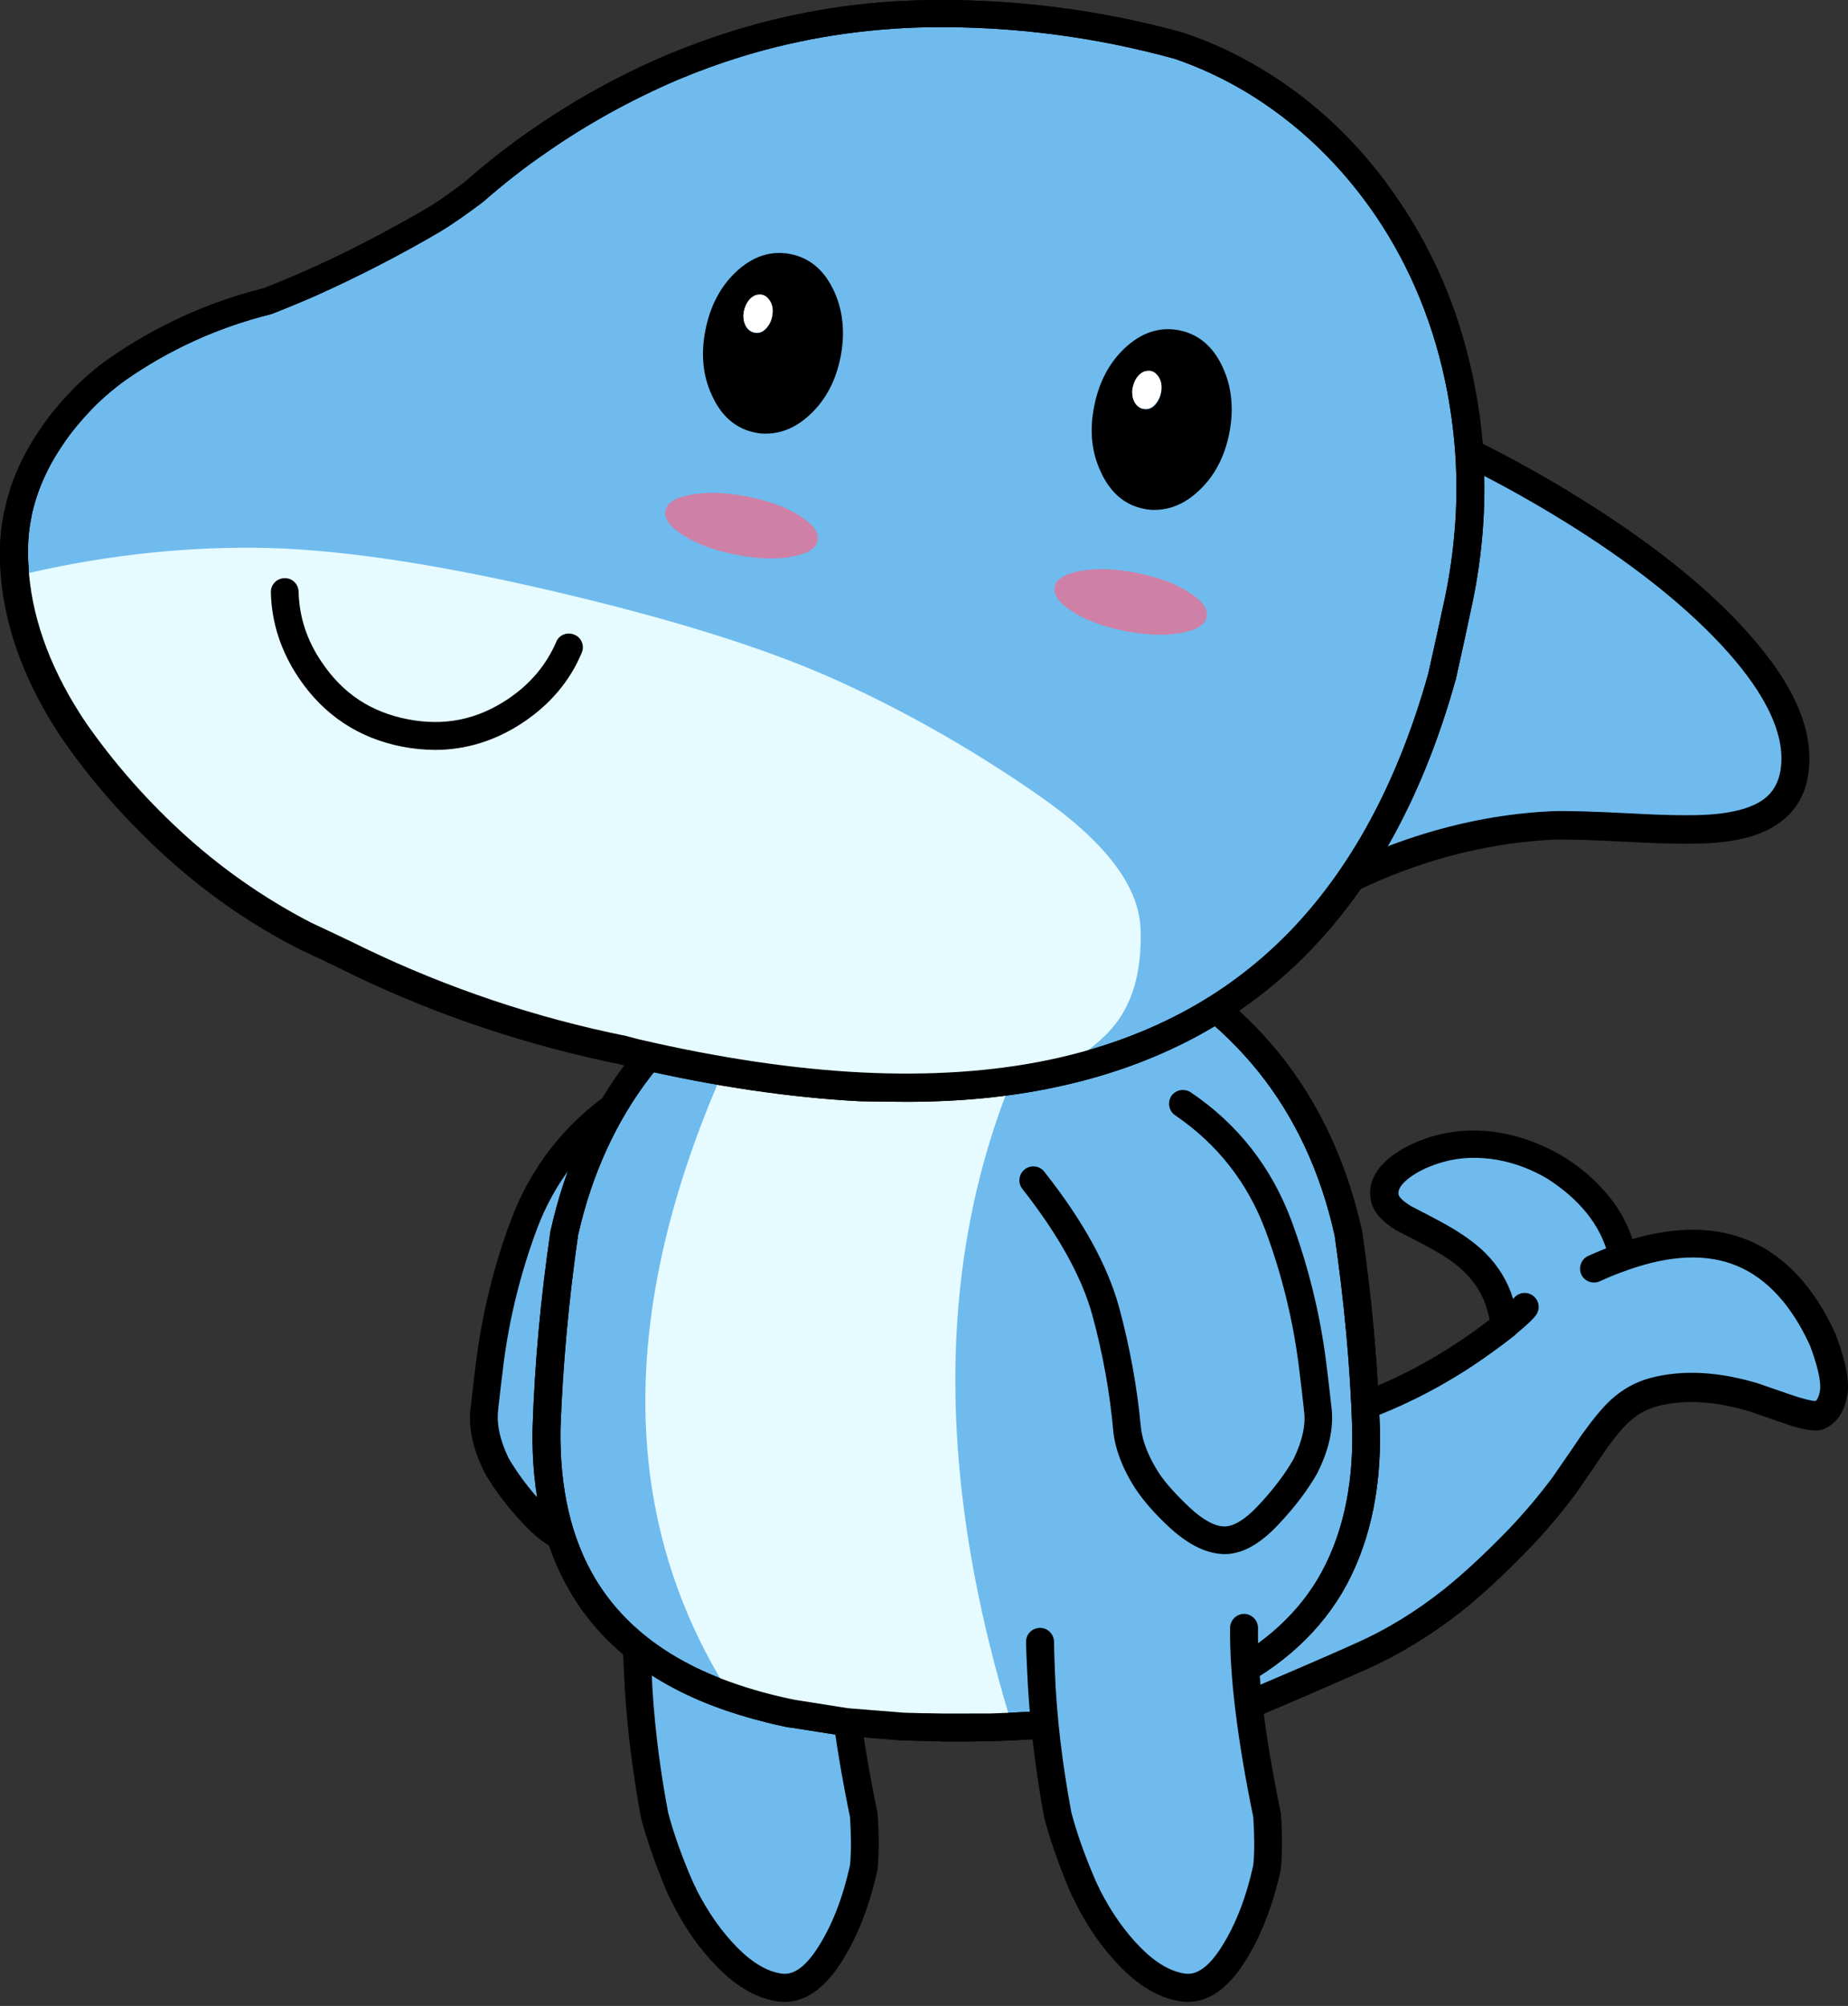 <svg width="270" height="293" viewBox="0 0 270 293" fill="none" xmlns="http://www.w3.org/2000/svg">
<rect x="0" y="0" width="270" height="293" fill="#333333" stroke="none"/>
<path d="M169.821 209.779C170.106 209.698 170.965 209.698 172.352 209.738C174.353 209.738 176.027 209.698 177.333 209.657C182.805 209.453 188.114 208.677 193.259 207.288C200.364 205.369 207.224 202.266 213.88 197.897C216.044 196.467 218.086 194.997 219.924 193.527L220.046 193.406C221.434 192.262 222.332 191.445 222.741 190.915C222.332 191.405 221.434 192.221 220.046 193.406L219.924 193.527C219.802 192.956 219.557 192.017 219.229 190.751C218.618 188.382 217.392 186.3 215.554 184.504C214.207 183.157 212.41 181.89 210.164 180.625C208.939 179.93 207.224 179.033 205.019 177.93C203.468 176.99 202.569 176.051 202.324 175.153C201.875 173.52 202.61 172.009 204.488 170.539C206.04 169.314 208.04 168.415 210.409 167.803C213.104 167.068 215.921 166.987 218.903 167.518C221.762 168.008 224.457 169.028 227.029 170.539C229.56 172.049 231.684 173.846 233.44 176.01C235.236 178.296 236.42 180.706 236.91 183.197L237.032 183.605C235.685 184.095 234.256 184.667 232.826 185.32C234.296 184.667 235.685 184.095 237.032 183.605C250.752 178.786 260.47 182.83 266.391 195.815C267.697 199.409 268.228 202.021 267.901 203.574C267.535 205.33 266.84 206.35 265.778 206.636C265.124 206.8 263.941 206.595 262.266 206.065C261.205 205.738 259.367 205.085 256.712 204.145C251.077 202.39 246.055 202.104 241.686 203.246C239.89 203.736 238.296 204.593 236.867 205.86C235.765 206.84 234.457 208.391 232.987 210.475C232.131 211.7 230.661 213.824 228.577 216.885C226.495 219.662 224.331 222.276 222.003 224.644C218.409 228.36 215.143 231.381 212.243 233.71C207.997 237.059 203.587 239.794 198.972 241.835C195.093 243.55 190.111 245.715 183.986 248.287C182.925 248.696 182.026 249.103 181.291 249.471C180.679 249.022 180.107 248.614 179.536 248.165C176.596 245.879 174.146 243.51 172.226 240.938C169.572 237.467 167.612 233.383 166.346 228.647C165.202 224.318 165.162 220.031 166.224 215.866C166.633 214.192 167.204 212.762 167.939 211.62C168.51 210.599 169.164 209.946 169.818 209.783L169.821 209.779Z" fill="#6FBBEE"/>
<path d="M181.295 251.592C181.621 251.592 181.906 251.51 182.193 251.387C182.888 251.061 183.745 250.652 184.725 250.285H184.765C190.85 247.713 195.872 245.508 199.751 243.793C204.488 241.669 209.102 238.853 213.472 235.423C216.452 233.054 219.801 229.951 223.436 226.194C225.804 223.743 228.091 221.048 230.172 218.232L230.213 218.191C232.295 215.21 233.765 213.046 234.583 211.821C235.971 209.861 237.154 208.431 238.134 207.575C239.319 206.513 240.625 205.819 242.095 205.41C246.056 204.349 250.711 204.634 255.978 206.267C258.592 207.206 260.469 207.818 261.532 208.186C263.656 208.881 265.084 209.085 266.187 208.84H266.268C267.574 208.269 269.249 207.166 269.862 203.981C270.271 201.98 269.781 199.162 268.27 195.079C268.27 195.039 268.23 194.998 268.23 194.957C265.085 188.016 260.758 183.361 255.408 181.156C250.589 179.155 244.913 179.115 238.503 180.992C237.808 178.828 236.666 176.705 235.073 174.745C233.194 172.418 230.826 170.376 228.131 168.784C225.355 167.15 222.415 166.048 219.311 165.477C216.045 164.906 212.9 165.028 209.92 165.803C207.306 166.498 205.06 167.559 203.264 168.907C200.038 171.438 199.915 173.971 200.364 175.686C200.773 177.115 201.916 178.422 203.958 179.687C203.999 179.728 204.039 179.728 204.122 179.769C206.246 180.87 207.961 181.729 209.186 182.423C211.268 183.567 212.942 184.75 214.127 185.975C215.678 187.526 216.699 189.282 217.271 191.284C217.435 191.855 217.557 192.304 217.638 192.754C216.127 193.938 214.494 195.081 212.778 196.224C206.368 200.43 199.631 203.493 192.771 205.33C187.789 206.677 182.562 207.412 177.295 207.617C175.988 207.657 174.355 207.698 172.395 207.698C170.19 207.617 169.659 207.698 169.333 207.779H169.292C168.108 208.105 167.046 209.045 166.107 210.596C165.291 211.902 164.637 213.536 164.188 215.415C163.044 219.906 163.086 224.561 164.309 229.216C165.656 234.198 167.739 238.608 170.556 242.242C172.598 244.897 175.171 247.468 178.273 249.837C178.885 250.287 179.498 250.736 180.11 251.184C180.436 251.47 180.845 251.593 181.295 251.593V251.592ZM183.173 246.487C182.562 246.732 182.03 246.977 181.499 247.181C181.254 246.977 180.968 246.815 180.723 246.61C177.947 244.446 175.578 242.159 173.782 239.791C171.332 236.565 169.453 232.645 168.27 228.194C167.209 224.234 167.168 220.273 168.148 216.434C168.515 214.964 169.005 213.739 169.618 212.759C169.618 212.759 169.618 212.718 169.659 212.718C170.026 212.106 170.271 211.819 170.394 211.738C170.639 211.738 171.17 211.698 172.354 211.738H172.395C174.395 211.738 176.11 211.698 177.499 211.657C183.094 211.453 188.606 210.636 193.874 209.207C201.143 207.247 208.289 204.021 215.066 199.571C217.271 198.101 219.353 196.59 221.272 195.079L221.394 194.957C221.435 194.917 221.475 194.917 221.475 194.876C223.436 193.242 224.089 192.549 224.375 192.141C225.069 191.242 224.906 189.976 224.008 189.282C223.109 188.587 221.844 188.751 221.149 189.649C221.149 189.689 221.109 189.689 221.068 189.73C220.333 187.239 218.944 184.953 217.026 183.033C215.556 181.563 213.596 180.175 211.187 178.828C209.962 178.133 208.206 177.236 206.082 176.133C204.531 175.153 204.367 174.622 204.367 174.581C204.286 174.296 204.081 173.48 205.837 172.091C207.184 171.07 208.899 170.254 211.023 169.681C213.392 169.027 215.964 168.946 218.659 169.396C221.23 169.845 223.763 170.785 226.09 172.172C228.376 173.642 230.336 175.316 231.889 177.276C233.195 178.91 234.094 180.625 234.665 182.34C233.808 182.667 232.95 183.035 232.051 183.442C231.031 183.892 230.581 185.117 231.031 186.137C231.48 187.158 232.705 187.607 233.726 187.158C235.115 186.504 236.461 185.973 237.768 185.524C244.057 183.278 249.447 183.074 253.815 184.912C258.184 186.749 261.777 190.669 264.472 196.591C266.023 200.756 266.023 202.512 265.901 203.166C265.737 204.065 265.452 204.555 265.247 204.636C265.084 204.636 264.431 204.595 262.838 204.105C261.777 203.779 259.939 203.125 257.326 202.226C257.299 202.226 257.272 202.213 257.245 202.186C251.243 200.307 245.811 200.021 241.075 201.287C238.951 201.858 237.073 202.921 235.439 204.391C234.214 205.493 232.868 207.127 231.274 209.332C231.274 209.332 231.274 209.372 231.234 209.372C230.417 210.597 228.947 212.721 226.864 215.742C224.864 218.437 222.699 220.969 220.494 223.297C216.983 226.931 213.757 229.912 210.898 232.198C206.814 235.424 202.487 238.078 198.036 240.038C194.239 241.753 189.216 243.918 183.173 246.49V246.487Z" fill="black"/>
<path d="M126.189 265.127C126.393 267.944 126.393 270.477 126.229 272.722C125.168 277.704 123.494 281.951 121.289 285.463C119.043 288.974 116.634 290.608 114.102 290.281C111.531 289.996 108.957 288.566 106.385 285.995C103.854 283.423 101.69 280.4 99.934 276.848C99.648 276.318 99.403 275.787 99.159 275.256C97.607 271.622 96.423 268.232 95.607 265.171C94.26 257.82 93.442 250.798 93.116 244.141C93.035 241.895 92.994 240.466 92.994 239.854L122.843 237.812C122.721 244.754 123.823 253.9 126.192 265.13L126.189 265.127Z" fill="#6FBBEE"/>
<path d="M114.633 292.405C117.695 292.405 120.473 290.445 122.923 286.606C125.292 282.89 127.047 278.357 128.19 273.171C128.19 273.09 128.23 273.007 128.23 272.926C128.435 270.599 128.435 267.904 128.23 265.005C128.23 264.923 128.23 264.841 128.19 264.719C125.904 253.653 124.76 244.588 124.883 237.81C124.883 236.667 123.984 235.769 122.882 235.729H122.842C121.74 235.729 120.801 236.627 120.801 237.729C120.719 244.794 121.862 254.104 124.19 265.415C124.354 268.029 124.394 270.355 124.19 272.439C123.169 277.094 121.618 281.136 119.535 284.403C117.779 287.18 116.024 288.487 114.309 288.283C112.227 288.038 110.022 286.772 107.817 284.567C105.448 282.198 103.407 279.258 101.732 275.951V275.911C101.487 275.421 101.242 274.931 101.038 274.441C99.527 270.929 98.383 267.662 97.608 264.722C96.261 257.535 95.443 250.594 95.198 244.019C95.117 241.814 95.076 240.385 95.076 239.773C95.036 238.629 94.137 237.773 92.995 237.773C91.851 237.813 90.953 238.712 90.994 239.854C90.994 240.508 91.034 241.896 91.158 244.183C91.443 250.962 92.302 258.149 93.648 265.539C93.648 265.58 93.689 265.661 93.689 265.703C94.546 268.848 95.771 272.359 97.323 276.075C97.568 276.646 97.854 277.259 98.14 277.79C99.977 281.505 102.264 284.772 104.959 287.467C107.818 290.366 110.839 291.999 113.861 292.367C114.065 292.367 114.351 292.407 114.636 292.407L114.633 292.405Z" fill="black"/>
<path d="M76.558 178.978C74.108 185.512 72.474 192.168 71.617 199.028C71.332 201.233 71.087 203.438 70.842 205.603C70.475 208.134 71.046 210.952 72.557 214.055C73.945 216.505 75.823 218.955 78.069 221.323C80.355 223.733 82.479 224.958 84.398 224.958C86.317 224.958 88.482 223.856 90.849 221.651C93.055 219.61 94.646 217.772 95.709 216.139C97.343 213.608 98.281 211.158 98.568 208.748C99.058 203.032 100.119 197.274 101.712 191.476C103.304 185.677 106.817 179.309 112.288 172.366L90.483 161.219C83.949 165.629 79.336 171.55 76.558 178.981V178.978Z" fill="#6FBBEE"/>
<path d="M84.399 226.999C86.93 226.999 89.503 225.734 92.239 223.161C94.566 220.996 96.281 219.077 97.424 217.28C99.221 214.504 100.283 211.726 100.61 209.031V208.95C101.1 203.396 102.12 197.68 103.671 192.004C105.182 186.492 108.612 180.285 113.88 173.588C114.575 172.689 114.411 171.424 113.554 170.729C112.655 170.035 111.39 170.199 110.695 171.056C105.101 178.201 101.426 184.857 99.751 190.901C98.159 196.822 97.097 202.742 96.566 208.501C96.321 210.542 95.464 212.747 93.994 214.993C93.014 216.503 91.504 218.218 89.463 220.097C87.543 221.894 85.787 222.833 84.399 222.833C83.052 222.833 81.377 221.812 79.539 219.852C77.375 217.607 75.66 215.278 74.313 212.992C73.007 210.297 72.516 207.888 72.802 205.806V205.725C73.047 203.56 73.292 201.355 73.578 199.15C74.435 192.494 76.068 185.92 78.437 179.55C81.051 172.568 85.461 166.932 91.627 162.767C92.566 162.156 92.811 160.848 92.157 159.951C91.546 159.011 90.238 158.766 89.341 159.42C82.481 164.156 77.54 170.486 74.64 178.245C72.15 184.901 70.475 191.761 69.576 198.743C69.291 200.948 69.046 203.153 68.801 205.317C68.351 208.217 69.005 211.442 70.72 214.913C70.72 214.954 70.761 214.994 70.761 215.035C72.231 217.607 74.191 220.22 76.6 222.711C79.296 225.611 81.827 226.957 84.4 226.998L84.399 226.999Z" fill="black"/>
<path d="M135.547 132.888C135.752 132.888 135.956 132.848 136.159 132.848C136.037 132.848 135.955 132.888 135.833 132.888H135.547ZM136.159 132.848H136.73C136.445 132.888 136.118 132.888 135.831 132.888C135.913 132.848 136.036 132.848 136.158 132.848M114.271 139.218C114.801 138.932 115.373 138.687 115.945 138.402C122.07 135.462 128.645 133.625 135.586 132.93H135.627C135.708 132.93 135.791 132.89 135.913 132.89C136.198 132.89 136.524 132.849 136.811 132.849H141.833C142.283 132.849 142.69 132.89 143.14 132.89H143.63C149.06 133.42 154.246 134.645 159.227 136.524C160.697 137.095 162.127 137.709 163.556 138.403C181.563 147.019 192.712 160.943 196.999 180.095C198.428 189.895 199.285 199.409 199.613 208.76C199.776 217.785 198.021 225.42 194.304 231.627C186.79 244.203 171.314 251.063 147.916 252.125C146.815 252.165 145.711 252.206 144.568 252.246H143.914L141.709 252.287H137.829L135.624 252.246H134.97C133.99 252.206 133.01 252.206 132.071 252.165L123.741 251.511L115.901 250.286C115.534 250.205 115.165 250.165 114.839 250.082C112.022 249.47 109.368 248.735 106.918 247.877C96.954 244.447 89.767 239.016 85.317 231.625C81.601 225.419 79.805 217.783 79.967 208.759C80.293 199.449 81.152 189.893 82.581 180.093C86.623 161.513 97.241 147.876 114.268 139.219L114.271 139.218Z" fill="#6FBBEE"/>
<path d="M137.792 254.369H141.712L143.917 254.328H144.611C145.755 254.288 146.897 254.247 148.001 254.206C159.925 253.635 169.969 251.593 177.891 248.081C185.977 244.487 192.102 239.302 196.062 232.687C199.901 226.153 201.819 218.109 201.616 208.717V208.676C201.29 199.325 200.432 189.606 199.002 179.807C199.002 179.767 199.002 179.726 198.962 179.644C196.757 169.803 192.755 161.187 186.997 154.001C181.24 146.855 173.645 140.975 164.416 136.524C162.946 135.83 161.435 135.177 159.925 134.605C154.82 132.645 149.43 131.379 143.837 130.848H143.673C143.551 130.848 143.428 130.848 143.347 130.808H143.225L142 130.767C141.836 130.767 141.633 130.727 141.429 130.727H138.08C137.958 130.727 137.794 130.727 137.671 130.767L136.691 130.808H135.956C135.834 130.808 135.711 130.848 135.589 130.848C135.508 130.848 135.385 130.889 135.304 130.889C128.158 131.624 121.338 133.503 115.009 136.565C114.438 136.85 113.865 137.136 113.294 137.422C104.555 141.872 97.369 147.712 91.897 154.734C86.426 161.758 82.587 170.17 80.463 179.683C80.463 179.723 80.423 179.764 80.423 179.847C78.993 189.647 78.096 199.364 77.809 208.715V208.756C77.645 218.147 79.524 226.192 83.444 232.726C88.099 240.566 95.735 246.323 106.147 249.876C108.678 250.733 111.456 251.51 114.313 252.122C114.68 252.203 115.048 252.286 115.374 252.326H115.456L123.296 253.551H123.46L131.749 254.205H131.83C132.81 254.246 133.79 254.246 134.77 254.286H135.465L137.792 254.367C137.765 254.367 137.765 254.367 137.792 254.367V254.369ZM141.671 250.285H137.792L135.587 250.244H134.933C133.993 250.204 133.013 250.204 132.074 250.163L123.908 249.509L116.149 248.284C115.822 248.203 115.495 248.163 115.169 248.08C112.473 247.509 109.86 246.774 107.492 245.956C98.018 242.73 91.117 237.545 86.952 230.561C83.441 224.681 81.767 217.372 81.888 208.756C82.215 199.609 83.073 190.054 84.46 180.418C86.461 171.516 90.055 163.676 95.117 157.142C100.222 150.608 106.959 145.137 115.125 140.972C115.656 140.686 116.186 140.441 116.759 140.156C122.639 137.339 129.009 135.541 135.665 134.889H135.829C135.869 134.889 135.951 134.889 135.993 134.848C136.278 134.848 136.523 134.808 136.809 134.808H137.87C137.951 134.808 138.034 134.808 138.115 134.808H141.75L143.015 134.848C143.096 134.848 143.22 134.848 143.341 134.889H143.463C148.689 135.379 153.713 136.563 158.49 138.4C159.919 138.931 161.307 139.544 162.695 140.196C171.392 144.361 178.498 149.873 183.847 156.529C189.197 163.185 192.953 171.229 194.994 180.457C196.383 190.093 197.28 199.608 197.566 208.795C197.73 217.411 196.015 224.72 192.544 230.601C189.033 236.481 183.519 241.136 176.252 244.361C168.78 247.668 159.225 249.628 147.831 250.16C146.77 250.201 145.667 250.242 144.565 250.282H141.666L141.671 250.285Z" fill="black"/>
<path d="M136.323 132.848H136.731C136.446 132.888 136.12 132.888 135.833 132.888C135.711 132.888 135.628 132.929 135.506 132.929V132.888C135.792 132.848 136.037 132.848 136.323 132.848Z" fill="#A87D4F"/>
<path d="M114.272 139.216C114.803 138.931 115.374 138.686 115.947 138.4C122.072 135.46 128.646 133.623 135.588 132.929H135.628C135.709 132.929 135.792 132.888 135.914 132.888C136.199 132.888 136.526 132.848 136.813 132.848H141.835C142.284 132.848 142.691 132.888 143.141 132.888H143.631C149.061 133.419 154.247 134.644 159.229 136.523C137.587 168.128 133.831 206.716 147.918 252.162C146.816 252.203 145.713 252.244 144.569 252.284H143.915L141.71 252.325H137.83L135.625 252.284H134.972C133.992 252.244 133.012 252.244 132.072 252.203L123.742 251.549L115.902 250.324C115.535 250.243 115.167 250.202 114.841 250.12C112.024 249.508 109.369 248.773 106.919 247.915C87.891 218.269 90.382 182.05 114.269 139.216H114.272Z" fill="#E6FBFF"/>
<path d="M137.792 254.369H141.712L143.917 254.328H144.611C145.755 254.288 146.897 254.247 148.001 254.206C159.925 253.635 169.969 251.593 177.891 248.081C185.977 244.487 192.102 239.302 196.062 232.687C199.901 226.153 201.819 218.109 201.616 208.717V208.676C201.29 199.325 200.432 189.606 199.002 179.807C199.002 179.767 199.002 179.726 198.962 179.644C196.757 169.803 192.755 161.187 186.997 154.001C181.24 146.855 173.645 140.975 164.416 136.524C162.946 135.83 161.435 135.177 159.925 134.605C154.82 132.645 149.43 131.379 143.837 130.848H143.673C143.551 130.848 143.469 130.848 143.347 130.808H143.225L142 130.767C141.836 130.767 141.633 130.727 141.429 130.727H138.08C137.958 130.727 137.794 130.727 137.671 130.767L136.691 130.808H136.201C135.997 130.808 135.792 130.848 135.589 130.848C135.508 130.848 135.426 130.889 135.304 130.889C128.158 131.624 121.338 133.503 115.009 136.565C114.438 136.85 113.865 137.136 113.294 137.422C104.555 141.872 97.369 147.712 91.897 154.734C86.426 161.758 82.587 170.17 80.463 179.683C80.463 179.723 80.423 179.764 80.423 179.847C78.993 189.647 78.096 199.364 77.809 208.715V208.756C77.645 218.147 79.524 226.192 83.444 232.726C88.099 240.566 95.735 246.323 106.147 249.876C108.678 250.733 111.456 251.51 114.313 252.122C114.68 252.203 115.048 252.286 115.374 252.326H115.456L123.296 253.551H123.46L131.749 254.205H131.83C132.81 254.246 133.79 254.246 134.77 254.286H135.465L137.792 254.367C137.765 254.367 137.765 254.367 137.792 254.367V254.369ZM141.671 250.285H137.792L135.587 250.244H134.933C133.993 250.204 133.013 250.204 132.074 250.163L123.908 249.509L116.149 248.284C115.822 248.203 115.495 248.163 115.169 248.08C112.473 247.509 109.86 246.774 107.492 245.956C98.018 242.73 91.117 237.545 86.952 230.561C83.441 224.681 81.767 217.372 81.888 208.756C82.215 199.609 83.073 190.054 84.46 180.418C86.461 171.516 90.055 163.676 95.117 157.142C100.222 150.608 106.959 145.137 115.125 140.972C115.656 140.686 116.186 140.441 116.759 140.156C122.639 137.339 129.009 135.541 135.665 134.889H135.829C135.869 134.889 135.951 134.889 135.993 134.848C136.278 134.848 136.523 134.808 136.809 134.808H137.87C137.951 134.808 138.034 134.808 138.115 134.808H141.75L143.015 134.848C143.096 134.848 143.22 134.848 143.341 134.889H143.463C148.689 135.379 153.713 136.563 158.49 138.4C159.919 138.931 161.307 139.544 162.695 140.196C171.392 144.361 178.498 149.873 183.847 156.529C189.197 163.185 192.953 171.229 194.994 180.457C196.383 190.093 197.28 199.608 197.566 208.795C197.73 217.411 196.015 224.72 192.544 230.601C189.033 236.481 183.519 241.136 176.252 244.361C168.78 247.668 159.225 249.628 147.831 250.16C146.77 250.201 145.667 250.242 144.565 250.282H141.666L141.671 250.285Z" fill="black"/>
<path d="M185.109 265.125C185.313 267.942 185.313 270.475 185.149 272.72C184.088 277.702 182.414 281.949 180.209 285.461C177.963 288.972 175.554 290.606 173.022 290.279C170.45 289.994 167.877 288.564 165.305 285.993C162.774 283.421 160.61 280.398 158.854 276.846C158.568 276.316 158.323 275.785 158.078 275.254C156.527 271.62 155.343 268.23 154.527 265.169C153.18 257.818 152.362 250.796 152.036 244.139C151.955 241.893 151.914 240.464 151.914 239.852L181.763 237.811C181.641 244.752 182.743 253.898 185.112 265.128L185.109 265.125Z" fill="#6FBBEE"/>
<path d="M173.553 292.403C176.615 292.403 179.393 290.443 181.843 286.604C184.212 282.888 185.967 278.355 187.11 273.169C187.11 273.088 187.15 273.005 187.15 272.924C187.355 270.597 187.355 267.902 187.15 265.003C187.15 264.921 187.15 264.839 187.11 264.717C184.824 253.651 183.68 244.586 183.803 237.808C183.803 236.665 182.904 235.767 181.802 235.727C180.658 235.727 179.761 236.625 179.72 237.727C179.639 244.792 180.782 254.102 183.11 265.413C183.274 268.027 183.314 270.354 183.11 272.437C182.089 277.092 180.538 281.134 178.455 284.401C176.699 287.178 174.944 288.485 173.229 288.281C171.147 288.036 168.942 286.77 166.737 284.565C164.368 282.196 162.326 279.256 160.652 275.949V275.909C160.407 275.419 160.162 274.929 159.958 274.439C158.447 270.928 157.303 267.66 156.528 264.72C155.181 257.533 154.363 250.592 154.118 244.018C154.037 241.812 153.996 240.383 153.996 239.771C153.956 238.669 153.057 237.771 151.955 237.771H151.914C150.771 237.811 149.873 238.71 149.914 239.852C149.914 240.506 149.954 241.894 150.078 244.181C150.363 250.96 151.221 258.147 152.568 265.537C152.568 265.578 152.609 265.659 152.609 265.701C153.466 268.846 154.691 272.357 156.243 276.073C156.488 276.644 156.774 277.257 157.06 277.788C158.896 281.503 161.184 284.77 163.879 287.465C166.738 290.364 169.759 291.997 172.78 292.365C172.985 292.365 173.271 292.405 173.556 292.405L173.553 292.403Z" fill="black"/>
<path d="M186.744 178.978C189.195 185.512 190.828 192.168 191.685 199.028C191.971 201.233 192.216 203.438 192.461 205.603C192.828 208.134 192.256 210.952 190.746 214.055C189.357 216.505 187.479 218.955 185.234 221.323C182.948 223.733 180.824 224.958 178.904 224.958C176.985 224.958 174.82 223.856 172.453 221.651C170.248 219.61 168.614 217.772 167.593 216.139C165.96 213.608 165.022 211.158 164.735 208.748C164.245 203.032 163.183 197.274 161.59 191.476C159.998 185.677 156.486 179.309 151.014 172.366L172.82 161.219C179.354 165.629 183.967 171.55 186.744 178.981V178.978Z" fill="#6FBBEE"/>
<path d="M178.905 227C181.437 227 184.01 225.611 186.705 222.753C189.114 220.222 191.074 217.649 192.544 215.036C192.585 214.996 192.585 214.955 192.585 214.914C194.3 211.444 194.912 208.218 194.505 205.319C194.259 203.154 194.014 200.909 193.729 198.744C192.83 191.762 191.115 184.861 188.665 178.246C185.766 170.487 180.825 164.159 173.965 159.545C173.025 158.933 171.76 159.178 171.148 160.075C170.536 161.015 170.781 162.28 171.678 162.892C177.804 167.057 182.254 172.692 184.868 179.674C187.237 186.004 188.869 192.619 189.728 199.275C190.013 201.439 190.258 203.685 190.503 205.849V205.93C190.829 208.012 190.299 210.422 188.993 213.117C187.686 215.403 185.931 217.691 183.766 219.977C181.929 221.937 180.255 222.958 178.907 222.958C177.518 222.958 175.762 222.018 173.843 220.222C171.802 218.303 170.249 216.587 169.269 215.077C167.84 212.831 166.942 210.626 166.697 208.585C166.166 202.786 165.105 196.865 163.512 190.985C161.878 184.941 158.203 178.245 152.568 171.14C151.874 170.241 150.567 170.119 149.709 170.813C148.81 171.508 148.688 172.814 149.383 173.672C154.65 180.369 158.08 186.575 159.592 192.088C161.143 197.764 162.164 203.48 162.654 209.034V209.116C162.98 211.811 164.043 214.587 165.839 217.364C167.023 219.161 168.698 221.121 171.065 223.285C173.801 225.735 176.374 226.96 178.905 227.001V227Z" fill="black"/>
<path d="M189.635 56.303C193.229 57.323 197.026 58.589 201.11 60.182C210.91 64.021 220.465 68.798 229.693 74.514C239.329 80.476 247.047 86.52 252.804 92.645C259.134 99.382 262.278 105.426 262.278 110.816C262.278 114.286 261.094 116.86 258.726 118.533C256.726 119.962 253.786 120.819 249.825 121.064C247.294 121.228 243.455 121.186 238.31 120.9C232.798 120.615 228.959 120.491 226.754 120.574C218.098 120.983 209.482 122.983 200.907 126.618C197.721 128.007 194.905 129.394 192.455 130.864C193.108 128.904 193.72 126.903 194.291 124.862C195.231 120.657 196.17 116.368 197.027 112.041C199.354 100.649 199.477 89.419 197.353 78.394C195.802 70.513 193.229 63.122 189.636 56.303H189.635Z" fill="#6FBBEE"/>
<path d="M192.45 132.945C192.817 132.945 193.144 132.864 193.471 132.66C195.839 131.271 198.616 129.883 201.72 128.535C210.009 125.024 218.461 123.064 226.832 122.655C228.956 122.574 232.793 122.696 238.183 122.981C243.492 123.267 247.33 123.307 249.984 123.145C254.354 122.859 257.62 121.879 259.948 120.205C262.888 118.123 264.358 114.979 264.358 110.814C264.358 104.852 261.052 98.482 254.313 91.254C248.474 85.007 240.552 78.799 230.793 72.757C221.482 66.958 211.765 62.099 201.882 58.22C197.758 56.628 193.837 55.28 190.203 54.259C189.101 53.974 187.998 54.586 187.672 55.689C187.386 56.791 187.998 57.894 189.101 58.22C192.612 59.2 196.411 60.506 200.412 62.059C210.048 65.815 219.563 70.594 228.669 76.229C238.101 82.068 245.737 88.07 251.331 94.031C257.252 100.361 260.273 105.996 260.273 110.773C260.273 113.549 259.374 115.55 257.578 116.817C255.904 118.001 253.291 118.736 249.738 118.981C247.328 119.145 243.532 119.103 238.468 118.818C232.833 118.532 228.994 118.409 226.707 118.491C217.847 118.9 208.905 120.982 200.166 124.657C196.899 126.046 194 127.516 191.469 129.027C190.489 129.598 190.162 130.863 190.734 131.803C191.06 132.578 191.714 132.947 192.449 132.947L192.45 132.945Z" fill="black"/>
<path d="M11.88 58.649C13.514 56.934 15.31 55.382 17.229 54.034C23.885 49.379 31.195 46.03 39.197 44.029C41.157 43.254 43.281 42.396 45.486 41.416C51.447 38.761 57.492 35.659 63.493 32.105C64.963 31.249 66.883 29.9 69.25 28.104C72.272 25.45 75.457 22.959 78.724 20.673C84.809 16.426 91.341 12.833 98.284 9.852C101.469 8.505 104.654 7.361 107.88 6.341C116.905 3.564 126.215 2.135 135.811 2.012C148.223 1.848 160.433 3.401 172.316 6.707C176.073 7.973 179.707 9.688 183.218 11.771C190.977 16.426 197.469 22.673 202.736 30.473C208.003 38.313 211.597 47.093 213.435 56.729C214.13 60.323 214.579 63.916 214.742 67.509C215.068 74.043 214.537 80.657 213.19 87.355C212.374 91.275 211.556 95.114 210.7 98.951C201.553 131.495 182.566 150.81 153.696 156.854C136.831 160.365 116.578 159.385 92.977 153.873L91.262 153.383C77.786 150.688 64.924 146.359 52.593 140.48C49.938 139.174 47.243 137.909 44.548 136.641C37.402 132.966 30.828 128.352 24.907 122.799C19.721 117.98 15.107 112.673 11.024 106.874C5.92 99.279 3.02 91.724 2.368 84.171C2.246 83.027 2.204 81.885 2.204 80.741C2.204 78.822 2.409 76.944 2.775 75.106V75.065C3.592 71.064 5.307 67.266 7.88 63.55C7.921 63.469 7.961 63.428 8.002 63.346C9.104 61.754 10.411 60.201 11.881 58.65L11.88 58.649Z" fill="#6FBBEE"/>
<path d="M132.381 160.937C140.14 160.937 147.448 160.242 154.146 158.813C168.927 155.709 181.341 149.136 191.059 139.212C200.736 129.372 208.005 115.977 212.619 99.481C212.619 99.44 212.619 99.4 212.66 99.4C213.517 95.561 214.375 91.641 215.191 87.763C216.58 80.943 217.111 74.125 216.783 67.427C216.619 63.712 216.171 59.996 215.436 56.321C213.557 46.48 209.842 37.374 204.411 29.37C199.021 21.326 192.243 14.834 184.28 10.055C180.686 7.891 176.889 6.135 173.01 4.829C172.969 4.829 172.929 4.788 172.888 4.788C160.842 1.441 148.347 -0.152 135.77 0.011C126.011 0.133 116.415 1.645 107.269 4.462C103.962 5.483 100.694 6.667 97.468 8.014C90.444 10.995 83.748 14.71 77.542 19.039C74.235 21.326 71.008 23.858 67.946 26.553C65.7 28.268 63.821 29.575 62.434 30.392C56.473 33.863 50.51 36.967 44.589 39.579C42.465 40.519 40.383 41.375 38.505 42.11C30.338 44.152 22.784 47.622 15.964 52.36C13.923 53.789 12.044 55.422 10.329 57.219L10.288 57.26C8.778 58.852 7.389 60.486 6.246 62.16C6.206 62.241 6.125 62.324 6.083 62.405C3.347 66.285 1.509 70.409 0.652 74.656C0.652 74.696 0.652 74.737 0.611 74.777C0.203 76.737 -0 78.738 -0 80.779C-0 82.004 0.04 83.229 0.163 84.414C0.858 92.254 3.92 100.216 9.188 108.056C9.188 108.056 9.188 108.097 9.229 108.097C13.353 114.017 18.13 119.448 23.398 124.348C29.442 129.983 36.22 134.76 43.529 138.518C43.57 138.518 43.57 138.559 43.611 138.559C46.306 139.824 49.001 141.09 51.614 142.397C64.027 148.359 77.176 152.728 90.692 155.464L92.367 155.913H92.407C104.289 158.69 115.478 160.323 125.645 160.854C128.014 160.895 130.219 160.935 132.382 160.935L132.381 160.937ZM208.657 98.462C204.207 114.304 197.306 127.045 188.118 136.395C183.544 141.051 178.277 144.971 172.52 147.992C166.721 151.054 160.27 153.341 153.247 154.811C145.04 156.527 135.852 157.138 125.93 156.648C116.008 156.158 105.063 154.524 93.426 151.829L91.711 151.38C91.671 151.38 91.63 151.38 91.59 151.339C78.359 148.685 65.497 144.357 53.411 138.559C50.756 137.252 48.061 135.987 45.366 134.72C38.425 131.126 31.974 126.594 26.174 121.204C21.111 116.508 16.538 111.282 12.577 105.606C7.677 98.337 4.901 91.07 4.247 83.924C4.166 82.822 4.083 81.719 4.083 80.657C4.083 78.902 4.247 77.146 4.614 75.431V75.35C5.39 71.675 6.983 68.081 9.391 64.651C9.432 64.61 9.432 64.57 9.472 64.529C9.472 64.489 9.513 64.489 9.513 64.448C10.574 62.937 11.799 61.467 13.188 59.997L13.228 59.957C14.739 58.365 16.454 56.895 18.25 55.587C24.661 51.096 31.807 47.828 39.525 45.91C39.606 45.87 39.689 45.87 39.77 45.829C41.771 45.053 43.935 44.154 46.181 43.174C52.183 40.479 58.349 37.335 64.393 33.783C65.944 32.844 67.904 31.497 70.354 29.659C70.394 29.618 70.435 29.618 70.476 29.577C73.456 26.963 76.56 24.513 79.786 22.308C85.747 18.143 92.199 14.591 98.937 11.692C102.041 10.386 105.184 9.242 108.369 8.262C117.149 5.567 126.376 4.137 135.727 3.975C147.896 3.811 159.942 5.364 171.62 8.589C175.213 9.814 178.725 11.448 182.074 13.449C189.628 18.023 195.956 24.106 201.061 31.62C206.165 39.175 209.636 47.75 211.432 57.1C212.086 60.571 212.534 64.124 212.698 67.636C213.024 73.965 212.493 80.457 211.187 86.951C210.371 90.79 209.513 94.668 208.656 98.466L208.657 98.462Z" fill="black"/>
<path d="M44.549 136.598C37.403 132.923 30.829 128.309 24.908 122.756C19.722 117.937 15.108 112.63 11.025 106.831C5.921 99.236 3.021 91.681 2.369 84.128C14.17 81.269 25.766 79.922 37.16 80.004C48.552 80.085 63.048 82.209 80.566 86.292C98.085 90.376 111.927 94.704 122.053 99.278C132.22 103.852 142.144 109.487 151.821 116.224C161.498 122.961 166.439 129.454 166.643 135.741C166.847 142.029 165.418 146.889 162.314 150.359C160.395 152.524 157.537 154.646 153.739 156.851C136.874 160.362 116.621 159.382 93.019 153.871L91.305 153.38C77.829 150.685 64.967 146.357 52.636 140.478C49.9 139.172 47.245 137.864 44.55 136.598H44.549Z" fill="#E6FBFF"/>
<path d="M132.381 160.937C140.14 160.937 147.448 160.242 154.146 158.813C168.927 155.709 181.341 149.136 191.059 139.212C200.736 129.372 208.005 115.977 212.619 99.481C212.619 99.44 212.619 99.4 212.66 99.4C213.517 95.561 214.375 91.641 215.191 87.763C216.58 80.943 217.111 74.125 216.783 67.427C216.619 63.712 216.171 59.996 215.436 56.321C213.557 46.48 209.842 37.374 204.411 29.37C199.021 21.326 192.243 14.834 184.28 10.055C180.686 7.891 176.889 6.135 173.01 4.829C172.969 4.829 172.929 4.788 172.888 4.788C160.842 1.441 148.347 -0.152 135.77 0.011C126.011 0.133 116.415 1.645 107.269 4.462C103.962 5.483 100.694 6.667 97.468 8.014C90.444 10.995 83.748 14.71 77.542 19.039C74.235 21.326 71.008 23.858 67.946 26.553C65.7 28.268 63.821 29.575 62.434 30.392C56.473 33.863 50.51 36.967 44.589 39.579C42.465 40.519 40.383 41.375 38.505 42.11C30.338 44.152 22.784 47.622 15.964 52.36C13.923 53.789 12.044 55.422 10.329 57.219L10.288 57.26C8.778 58.852 7.389 60.486 6.246 62.16C6.206 62.241 6.125 62.324 6.083 62.405C3.347 66.285 1.509 70.409 0.652 74.656C0.652 74.696 0.652 74.737 0.611 74.777C0.203 76.737 -0 78.738 -0 80.779C-0 82.004 0.04 83.229 0.163 84.414C0.858 92.254 3.92 100.216 9.188 108.056C9.188 108.056 9.188 108.097 9.229 108.097C13.353 114.017 18.13 119.448 23.398 124.348C29.442 129.983 36.22 134.76 43.529 138.518C43.57 138.518 43.57 138.559 43.611 138.559C46.306 139.824 49.001 141.09 51.614 142.397C64.027 148.359 77.176 152.728 90.692 155.464L92.367 155.913H92.407C104.289 158.69 115.478 160.323 125.645 160.854C128.014 160.895 130.219 160.935 132.382 160.935L132.381 160.937ZM208.657 98.462C204.207 114.304 197.306 127.045 188.118 136.395C183.544 141.051 178.277 144.971 172.52 147.992C166.721 151.054 160.27 153.341 153.247 154.811C145.04 156.527 135.852 157.138 125.93 156.648C116.008 156.158 105.063 154.524 93.426 151.829L91.711 151.38C91.671 151.38 91.63 151.38 91.59 151.339C78.359 148.685 65.497 144.357 53.411 138.559C50.756 137.252 48.061 135.987 45.366 134.72C38.425 131.126 31.974 126.594 26.174 121.204C21.111 116.508 16.538 111.282 12.577 105.606C7.677 98.337 4.901 91.07 4.247 83.924C4.166 82.822 4.083 81.719 4.083 80.657C4.083 78.902 4.247 77.146 4.614 75.431V75.35C5.39 71.675 6.983 68.081 9.391 64.651C9.432 64.61 9.432 64.57 9.472 64.529C9.472 64.489 9.513 64.489 9.513 64.448C10.574 62.937 11.799 61.467 13.188 59.997L13.228 59.957C14.739 58.365 16.454 56.895 18.25 55.587C24.661 51.096 31.807 47.828 39.525 45.91C39.606 45.87 39.689 45.87 39.77 45.829C41.771 45.053 43.935 44.154 46.181 43.174C52.183 40.479 58.349 37.335 64.393 33.783C65.944 32.844 67.904 31.497 70.354 29.659C70.394 29.618 70.435 29.618 70.476 29.577C73.456 26.963 76.56 24.513 79.786 22.308C85.747 18.143 92.199 14.591 98.937 11.692C102.041 10.386 105.184 9.242 108.369 8.262C117.149 5.567 126.376 4.137 135.727 3.975C147.896 3.811 159.942 5.364 171.62 8.589C175.213 9.814 178.725 11.448 182.074 13.449C189.628 18.023 195.956 24.106 201.061 31.62C206.165 39.175 209.636 47.75 211.432 57.1C212.086 60.571 212.534 64.124 212.698 67.636C213.024 73.965 212.493 80.457 211.187 86.951C210.371 90.79 209.513 94.668 208.656 98.466L208.657 98.462Z" fill="black"/>
<path d="M161.858 59.766C162.463 56.681 163.695 54.218 165.634 52.392C167.621 50.535 169.676 49.815 171.84 50.239C174.005 50.663 175.675 52.115 176.774 54.576C177.96 57.014 178.21 59.768 177.606 62.853C177.001 65.939 175.744 68.314 173.757 70.171C171.77 72.029 169.715 72.749 167.511 72.316C165.308 71.884 163.717 70.449 162.618 67.986C161.512 65.564 161.262 62.81 161.858 59.765M167.74 54.177C167.154 54.187 166.636 54.502 166.19 55.08C165.743 55.659 165.522 56.364 165.453 57.141C165.424 57.927 165.595 58.543 165.99 59.078C166.391 59.573 166.89 59.794 167.474 59.785C168.057 59.775 168.577 59.46 168.984 58.874C169.431 58.296 169.652 57.591 169.714 56.854C169.743 56.069 169.581 55.414 169.177 54.918C168.791 54.343 168.294 54.12 167.741 54.179L167.74 54.177Z" fill="black"/>
<path d="M166.149 55.073C166.596 54.495 167.115 54.181 167.699 54.17C168.252 54.111 168.741 54.375 169.142 54.869C169.537 55.404 169.747 56.028 169.679 56.805C169.61 57.582 169.396 58.247 168.949 58.825C168.503 59.404 167.983 59.717 167.439 59.735C166.853 59.745 166.356 59.523 165.954 59.028C165.56 58.493 165.39 57.877 165.418 57.092C165.48 56.356 165.742 55.657 166.148 55.072L166.149 55.073Z" fill="white"/>
<path d="M168.753 74.475C171.003 74.458 173.179 73.554 175.174 71.657C177.464 69.526 178.934 66.694 179.611 63.248C180.287 59.803 179.97 56.536 178.687 53.746C177.298 50.644 175.121 48.803 172.276 48.244C169.431 47.686 166.719 48.569 164.262 50.917C162.012 53.056 160.541 55.888 159.857 59.374C159.174 62.861 159.474 65.998 160.79 68.836C162.179 71.938 164.317 73.771 167.161 74.329C167.682 74.432 168.251 74.502 168.756 74.475H168.753ZM170.632 52.166C170.88 52.173 171.168 52.188 171.45 52.243L171.49 52.251C173.494 52.645 174.429 54.242 174.954 55.386C175.923 57.448 176.099 59.73 175.573 62.414C175.046 65.098 174.037 67.065 172.353 68.648C171.387 69.54 169.918 70.667 167.915 70.275C165.911 69.883 165.017 68.293 164.5 67.108L164.508 67.068C163.54 65.005 163.363 62.723 163.874 60.119C164.401 57.434 165.425 55.389 167.062 53.837C167.875 53.081 169.057 52.148 170.635 52.166H170.632Z" fill="black"/>
<path d="M166.031 83.676C169.117 84.281 171.643 85.192 173.642 86.458C175.641 87.724 176.526 88.938 176.298 90.1C176.07 91.261 174.791 92.051 172.463 92.468C170.135 92.886 167.451 92.775 164.365 92.17C161.28 91.565 158.795 90.661 156.795 89.395C154.789 88.17 153.864 86.948 154.099 85.745C154.334 84.543 155.605 83.794 157.974 83.385C160.263 82.959 162.946 83.07 166.031 83.675V83.676Z" fill="#CF80A6"/>
<path d="M105.063 48.63C105.668 45.544 106.9 43.081 108.839 41.256C110.826 39.398 112.881 38.678 115.045 39.102C117.21 39.527 118.88 40.978 119.979 43.44C121.165 45.877 121.415 48.631 120.811 51.717C120.206 54.802 118.949 57.177 116.962 59.035C114.975 60.892 112.92 61.612 110.716 61.179C108.513 60.747 106.882 59.303 105.783 56.842C104.717 54.427 104.467 51.673 105.063 48.628M110.904 43.032C110.319 43.042 109.801 43.357 109.354 43.935C108.908 44.514 108.686 45.219 108.618 45.996C108.588 46.782 108.759 47.398 109.154 47.932C109.556 48.428 110.054 48.649 110.638 48.639C111.222 48.63 111.741 48.315 112.149 47.729C112.595 47.151 112.816 46.446 112.878 45.709C112.907 44.924 112.745 44.269 112.342 43.773C111.996 43.206 111.498 42.983 110.905 43.034L110.904 43.032Z" fill="black"/>
<path d="M109.355 43.937C109.802 43.358 110.321 43.045 110.905 43.033C111.458 42.975 111.947 43.238 112.348 43.732C112.743 44.267 112.953 44.891 112.885 45.668C112.816 46.445 112.602 47.11 112.155 47.689C111.709 48.267 111.189 48.58 110.645 48.599C110.059 48.608 109.562 48.386 109.161 47.892C108.766 47.357 108.596 46.741 108.624 45.955C108.693 45.178 108.948 44.52 109.354 43.935L109.355 43.937Z" fill="white"/>
<path d="M111.957 63.338C114.207 63.322 116.383 62.417 118.378 60.52C120.668 58.389 122.138 55.557 122.815 52.112C123.491 48.666 123.174 45.4 121.891 42.61C120.502 39.507 118.325 37.666 115.48 37.107C112.635 36.549 109.923 37.432 107.466 39.78C105.216 41.919 103.745 44.752 103.062 48.238C102.378 51.724 102.678 54.861 103.994 57.699C105.383 60.802 107.521 62.634 110.366 63.193C110.886 63.295 111.455 63.365 111.96 63.338H111.957ZM113.836 41.029C114.084 41.036 114.372 41.051 114.654 41.106L114.694 41.114C116.698 41.508 117.633 43.105 118.158 44.249C119.127 46.311 119.303 48.593 118.777 51.277C118.251 53.961 117.241 55.928 115.557 57.511C114.591 58.403 113.122 59.53 111.119 59.138C109.115 58.746 108.221 57.156 107.704 55.971L107.713 55.931C106.744 53.869 106.567 51.587 107.078 48.983C107.605 46.297 108.63 44.252 110.266 42.701C111.08 41.945 112.261 41.011 113.839 41.029H113.836Z" fill="black"/>
<path d="M109.196 72.53C112.281 73.135 114.807 74.046 116.806 75.312C118.805 76.578 119.69 77.792 119.462 78.954C119.234 80.116 117.956 80.905 115.627 81.323C113.299 81.74 110.615 81.629 107.53 81.024C104.444 80.419 101.918 79.508 99.919 78.242C97.913 77.017 96.987 75.795 97.222 74.593C97.458 73.39 98.729 72.641 101.098 72.232C103.467 71.823 106.149 71.933 109.196 72.53Z" fill="#CF80A6"/>
<path d="M63.545 109.536C68.165 109.522 72.507 108.163 76.531 105.452C80.41 102.839 83.276 99.446 84.985 95.37C85.436 94.335 84.966 93.12 83.923 92.708C82.888 92.257 81.673 92.728 81.261 93.771C79.821 97.108 77.487 99.899 74.279 102.06C69.729 105.125 64.921 106.102 59.551 105.055C54.18 104.008 50.091 101.297 47.026 96.747C44.824 93.531 43.711 90.069 43.628 86.433C43.599 85.305 42.689 84.42 41.601 84.458L41.56 84.449C40.432 84.479 39.547 85.389 39.577 86.517C39.67 90.945 41.052 95.166 43.666 99.046C47.312 104.457 52.398 107.82 58.77 109.062C60.373 109.374 61.967 109.518 63.545 109.535V109.536Z" fill="black"/>
</svg>
